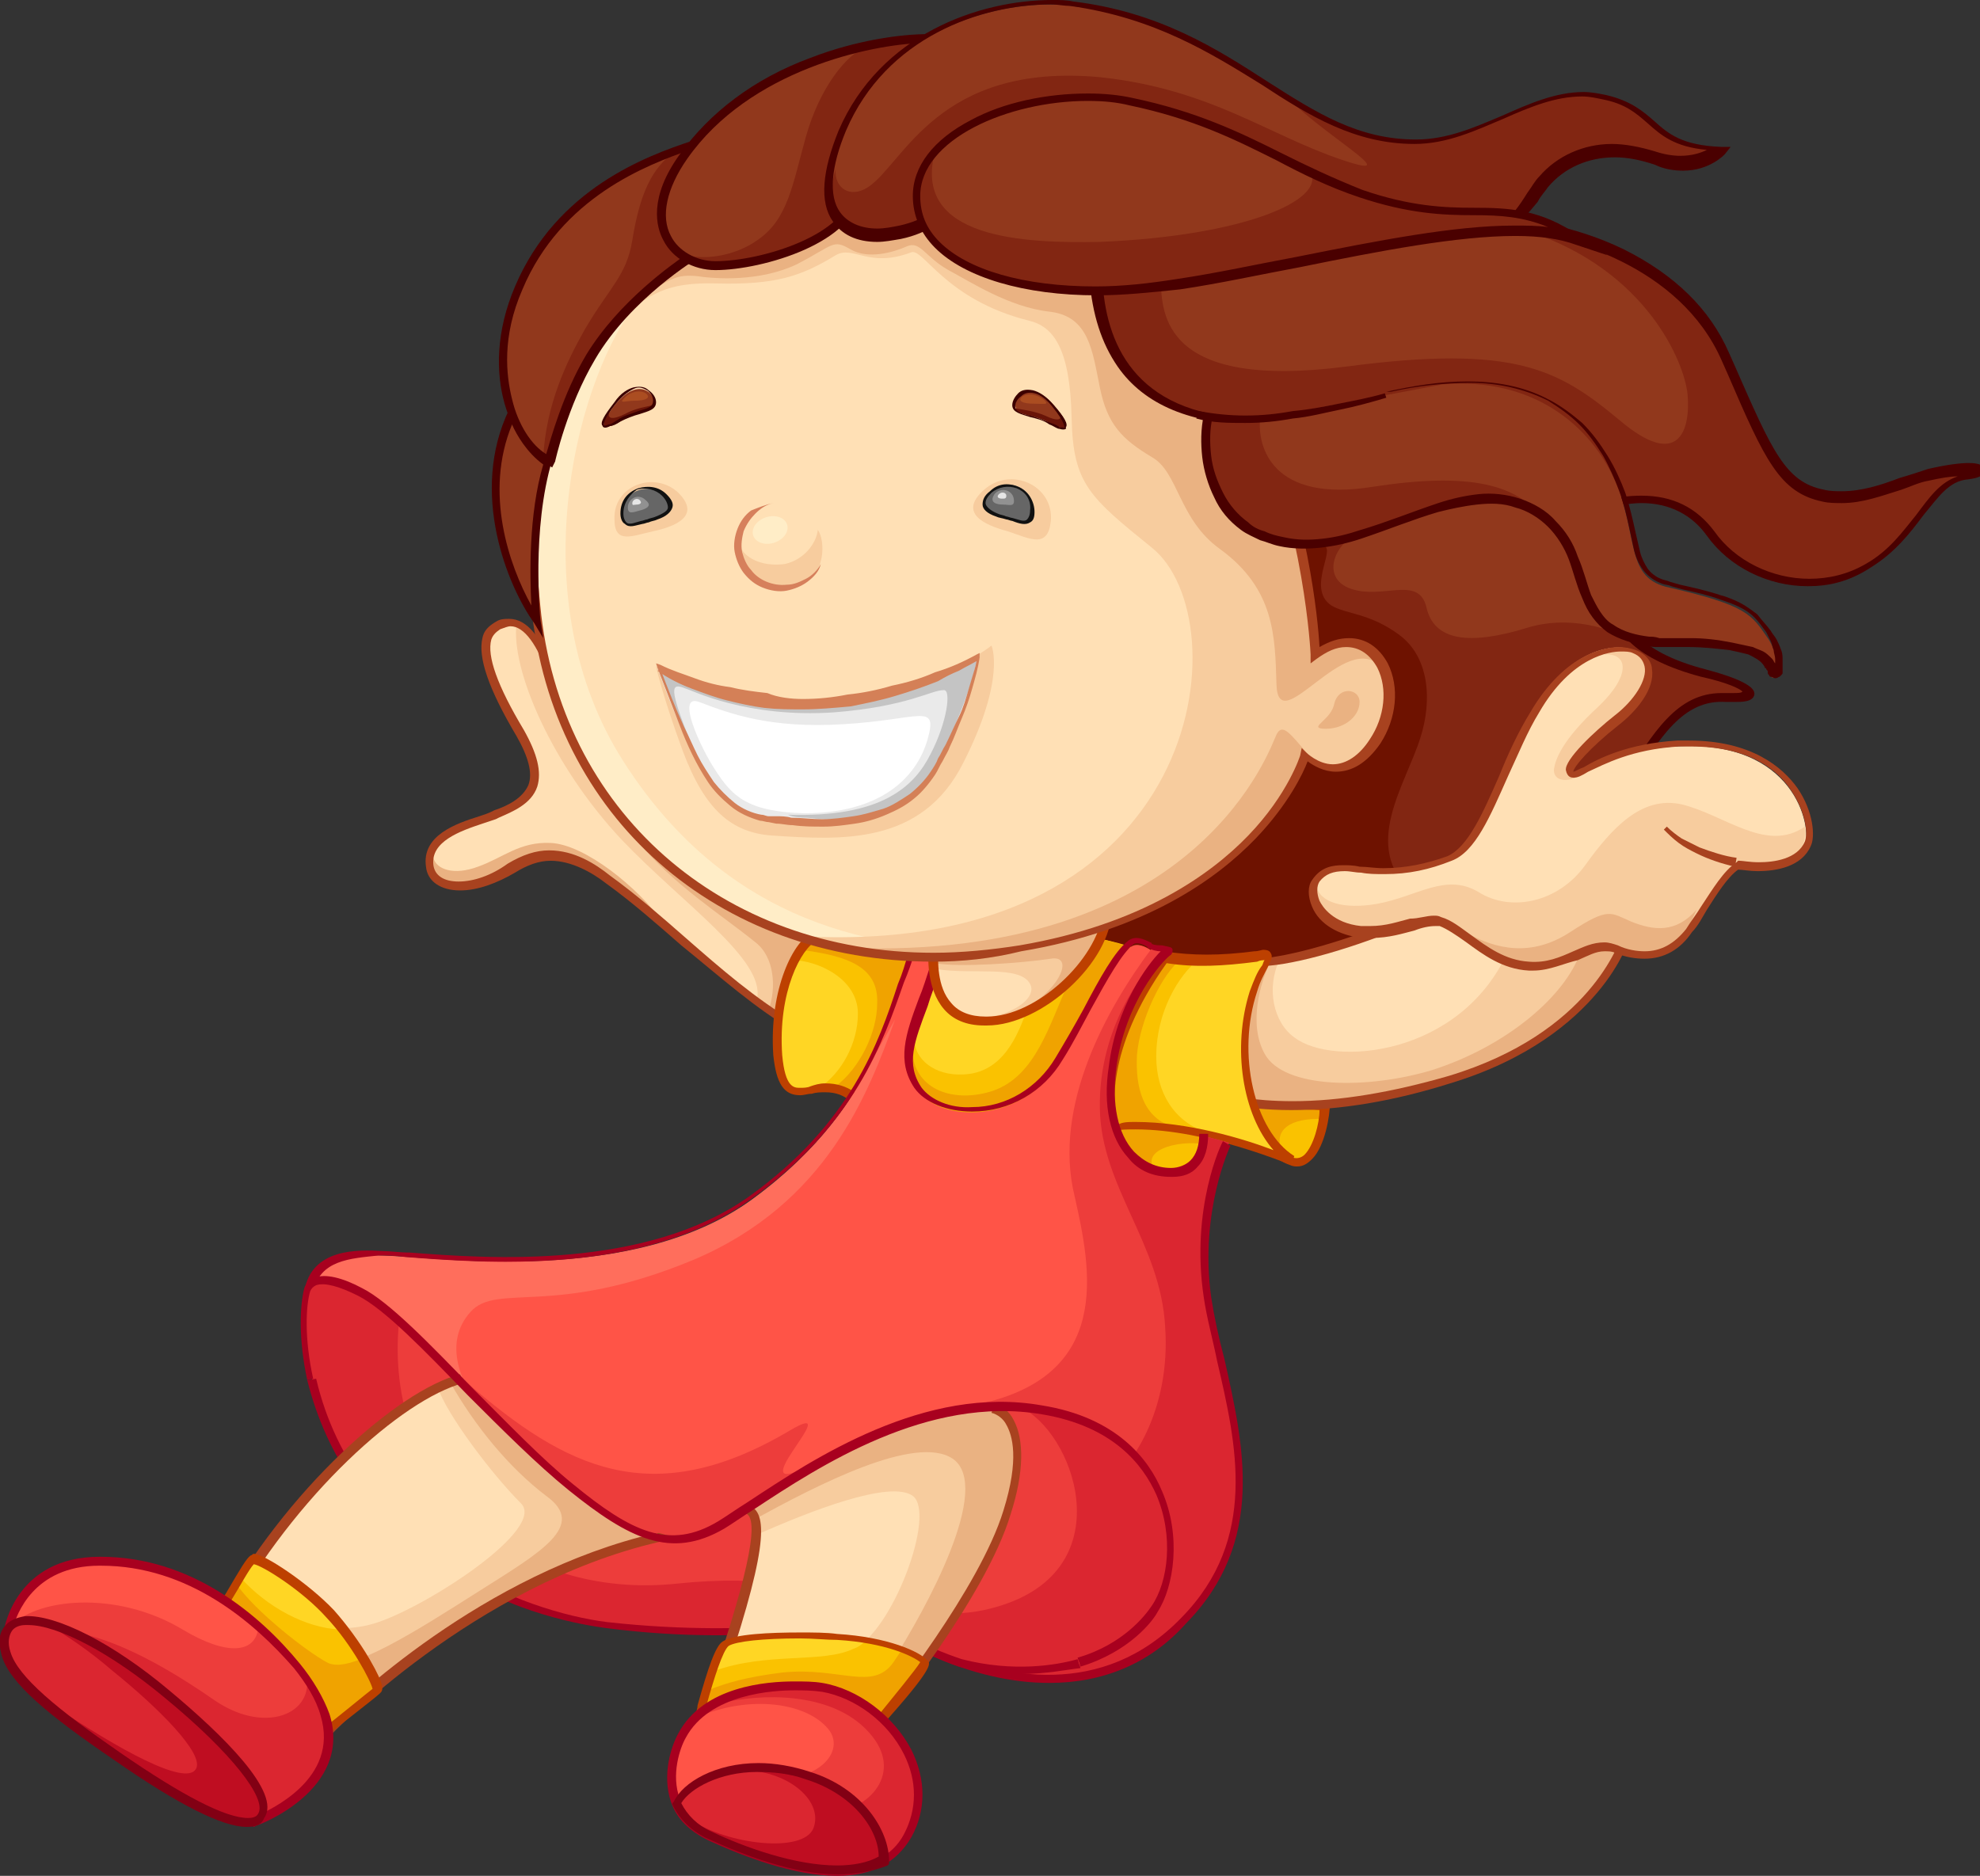 <svg id="Layer_1" xmlns="http://www.w3.org/2000/svg" viewBox="0 0 133.4 126.4"><rect x="0" y="0" width="133.4" height="126.4" fill="#333333" stroke="none"/><style>.st0{fill:#ffe0b5}.st1{fill:#eab282}.st2{fill:#f7cc9e}.st3{fill:#a8421f}.st4{fill:#91381c}.st5{fill:#822612}.st6{fill:#6e1200}.st7{fill:#4a0000}.st8{fill:#ffd624}.st9{fill:#fac200}.st10{fill:#f0a300}.st11{fill:#bd4000}.st12{fill:#ff5447}.st13{fill:#ff6e5c}.st14{fill:#ed3d3b}.st15{fill:#db2630}.st16{fill:#a8001f}.st17{fill:#bf0d21}.st18{fill:#820014}.st19{fill:#ffedc7}.st20{fill:#691408}.st21{fill:#3c0000}.st22{fill:#ab4d21}.st23{fill:#666}.st24{fill:#111}.st25{fill:#919191}.st26{fill:#e6e6e6}.st27{fill:#d6805c}.st28{fill:#eaeaea}.st29{fill:#c4c4c4}.st30{fill:#d48057}.st31{fill:#fff}</style><path class="st0" d="M37.2 45.6c-1-2.9-2.2-4.2-3.7-3.4-1.5.7-1 3.1 1.5 7.2 2.4 4.1-.2 4.9-1.8 5.5-1.5.6-4.6 1.2-4.3 3.4.2 1.7 3 1.8 5.5.1 2.5-1.8 4.4-.5 6.1.5 2.2 1.3 7.6 6.9 12.3 9.6l2.9-6-18.5-16.9z"/><path class="st1" d="M37.1 56.8c-2.1-.1-3.2 1-4.9 1.6-1.6.6-2.8.2-3-.6 0 0-.3.1-.2.7.1 1.7 3 1.8 5.5.1 2.5-1.8 4.7-.5 6.5.8.6.4 2.2 1.9 3.7 2.8-1.7-2.4-5.3-5.3-7.6-5.4z"/><path class="st2" d="M55.7 62.7L37.2 45.6c-.7-2.1-1.5-3.3-2.4-3.6-.4 3.1 2.4 9.6 7.1 14.6 4.1 4.3 9.7 8.1 9.1 10.7.7.6 1.1.9 1.9 1.6l2.8-6.2z"/><path class="st1" d="M52.6 68.6l3.1-5.8s-7.6-5.8-8.8-6.1l-4-.1c2.4 3 5.8 5.1 8 6.9 1.3 1 1.4 3.1.9 4.5l.8.6z"/><path class="st3" d="M54 69.8l-.3-.2c-2.9-1.7-5.2-3.8-7.8-5.9-1.6-1.4-3.3-2.9-5.1-4.2-.9-.7-2.3-1.5-3.7-1.5-.8 0-1.6.3-2.4.8-1.2.7-2.5 1.2-3.7 1.2-1.3 0-2.2-.6-2.3-1.6-.3-2.1 2-2.9 3.6-3.4.3-.1.6-.2.8-.3l.2-.1c.9-.3 1.9-.8 2.3-1.7.3-.8 0-1.9-.8-3.3-1.9-3.2-2.6-5.3-2.3-6.6.1-.5.4-.8.9-1.1.3-.2.6-.2.9-.2 1.2 0 2.2 1.2 3.1 3.8L56 62.6l-2 7.2zM37 57.3c1.7 0 3.1.9 4.1 1.7 1.8 1.3 3.5 2.8 5.1 4.2 2.4 2.1 4.7 4.1 7.4 5.7l1.9-6.2L37 45.8v-.1c-.8-2.3-1.7-3.5-2.6-3.5-.2 0-.4.1-.7.2-.3.2-.5.4-.6.7-.3 1.1.4 3.1 2.2 6.1.9 1.6 1.2 2.8.9 3.8-.4 1.2-1.7 1.7-2.6 2.1l-.2.1-.9.3c-1.5.5-3.5 1.2-3.3 2.8.1.7.7 1.1 1.7 1.1s2.2-.4 3.3-1.2c1-.6 1.9-.9 2.8-.9z"/><path class="st4" d="M86.6 35.9c.8 2.6 6.9 19.2-14.1 26.4 0 0 6.3 6.6 22 2.8 15.2-3.7 14.7-18.6 21.7-18.2 2.4.1 2-.8-1.5-1.7-4.1-1.1-5.4-2.7-6.1-4.6-1-2.8-1.8-8.2-8-8.3-6.1 0-14 3.6-14 3.6z"/><path class="st5" d="M113.7 47.6c1.8-1.1 4.1-.4 4.1-1 .1-.7-4.3-1.4-6.8-2.9-2.6-1.6-5.5-2.2-8.1-1.4-3.9 1.2-6.3.9-6.8-1.4-.5-2-2.6-.7-4.6-1.1-2.7-.5-1.7-3.2.1-3.9l-5-.1c.8 2.6 6.9 19.2-14.1 26.4 0 0 6.3 6.6 22 2.8 13.2-3 14.6-14.4 19.2-17.4z"/><path class="st6" d="M95.1 60.1c-3.4-3.1-.4-7.2.6-10.4.8-2.5.6-5.4-1.4-6.9s-3.6-1.4-4.6-2c-1.8-1.2.6-4.2-.7-4 0 0-1.4.2-2.2.2 1.4 4.8 4.4 19-14.2 25.4 0 0 3.8 6.3 21.5 1.4 1.1-.3 2.2-2.6 1-3.7z"/><path class="st7" d="M85.4 66.7c-9.1 0-12.9-3.9-13-4.1l-.3-.3.4-.1c9-3.1 18.8-10.1 14-25.7 0-.2-.1-.3-.1-.4l-.1-.2.2-.1c.1 0 8-3.7 14.2-3.6 5.6.1 7 4.4 7.9 7.3.1.4.3.8.4 1.2.6 1.6 1.7 3.3 5.9 4.4 3.4.9 3.3 1.5 3.3 1.7-.1.5-.8.5-1.4.5h-.5c-2.9-.2-4.5 2.4-6.5 5.7-2.8 4.6-6.4 10.4-15.2 12.5-3.2.7-6.3 1.2-9.2 1.2zm-12.3-4.2c1.1.9 5 3.6 12.3 3.6 2.8 0 5.9-.4 9.1-1.2 8.6-2.1 12-7.7 14.8-12.2 2.1-3.4 3.7-6 6.7-6h.7c.4 0 .6 0 .7-.1-.2-.2-1-.6-2.8-1-4.5-1.2-5.7-3-6.3-4.8-.1-.4-.3-.8-.4-1.2-.9-2.9-2.2-6.9-7.3-6.9h-.2c-5.4 0-12.2 2.9-13.6 3.5v.2c.6 1.8 2 6.6.8 11.9-1.2 6.4-6.1 11.2-14.5 14.2z"/><path class="st8" d="M54.9 63.1c-1.2.4-2.9 3.5-2.6 8 .3 4.6 2.7.8 5.2 3 0 0 3.7-3.5 5.4-10.6l-8-.4z"/><path class="st9" d="M61.5 63.4l-6.6-.3c-.5.2-1 .7-1.5 1.6 1.6 0 4.4 1.2 4.4 3.6 0 2-1.1 4-2.6 5 .7 0 1.5 0 2.3.7.1.1 4.3-9.4 4-10.6z"/><path class="st10" d="M61.5 63.4l-6.6-.3c-.3.1-.7.4-1 .9 3.3.4 5.3 1.2 5.2 3.6 0 2-1.2 4.4-2.8 5.6.4.1.9.5 1.2.8.1.1 4.3-9.4 4-10.6z"/><path class="st11" d="M57.6 74.5l-.2-.2c-.5-.5-1.1-.7-1.8-.7-.3 0-.6 0-.9.1-.3 0-.5.1-.8.1-1.1 0-1.6-.8-1.8-2.7-.3-4.5 1.4-7.8 2.7-8.3h.1l8.4.4-.1.3c-1.6 7.1-5.3 10.6-5.5 10.7l-.1.3zm-2-1.5c.8 0 1.4.2 2 .6.7-.8 3.6-4.1 5-9.9l-7.6-.3c-1 .5-2.6 3.4-2.3 7.7.2 2.2.8 2.2 1.2 2.2.2 0 .5 0 .7-.1.3-.1.6-.2 1-.2z"/><path class="st9" d="M78.5 75.4c-1.2-.1-3.6-.4-3.2 1.1.3 1.5 1.4 3.2 3.5 3.3 2.1 0 3.2-1.7 2.9-3.7-.1-.5-2-.7-3.2-.7z"/><path class="st10" d="M75.2 76.4c.3 1.2 1.1 2.7 2.5 3.1.4.1.6 0 .3-.4-1.5-1.6 1.4-2.3 3.1-2l.3-1.4c-.6-.2-1.9-.4-2.9-.4-1.3 0-3.6-.4-3.3 1.1z"/><path class="st9" d="M89.3 74.5c0 1-.6 4.3-2.2 3.8-2-.7-3.2-4-3.2-4l5.4.2z"/><path class="st10" d="M85.9 77.5l.4-.1c-.4-1.2.5-2.1 2.9-2 .1-.4.1-.7.1-1l-5.4-.2c0 .1.7 2.1 2 3.3z"/><path class="st11" d="M87.4 78.6c-.1 0-.3 0-.5-.1-2.1-.7-3.3-4-3.3-4.2l-.1-.4 6.1.2v.3c0 .7-.3 2.8-1.2 3.7-.3.3-.6.5-1 .5zm-3.1-4c.4.9 1.4 2.9 2.8 3.4.3.1.6 0 .8-.2.6-.6 1-2.1 1-3l-4.6-.2z"/><path class="st0" d="M84.7 64.9c2.6-.2 6.1-1.2 10.3-2.9 0 0 1.7-2 4.2 0 2.5 2.1 4.3 2.6 7.4.7 3.1-1.9 2.8.4 2.8.4s-1.7 6.7-11.9 9.7c-10.4 3.1-15.9 1-15.9 1l3.1-8.9z"/><path class="st2" d="M101.6 64.1c-3.2 7.1-11.8 7.8-14.4 5.8-1.4-1-1.9-3.3-1-5.2-.6.1-1.2.1-1.5.1l-3 8.9s5.5 2.1 15.9-1c10.2-3 11.9-9.7 11.9-9.7l-7.9 1.1z"/><path class="st1" d="M106.5 64.1c-1 3-5 6.4-10 8-4.3 1.3-10 1.3-11.3-1.1-1.1-2-.3-4.8.4-6.2-.4 0-.7.1-.9.1l-3 8.9s5.2 2.1 15.6-1c10.2-3 12.2-9.8 12.2-9.8l-3 1.1z"/><path class="st3" d="M87 74.8c-3.5 0-5.4-.7-5.4-.7l-.3-.1 3.2-9.4h.2c2.1-.1 6-1.2 10.1-2.9.2-.2 1-.9 2.2-.9.8 0 1.6.3 2.4 1 1.5 1.3 2.6 1.8 3.8 1.8 1 0 2-.4 3.3-1.1.9-.5 1.6-.8 2.1-.8.4 0 .7.2.9.3.4.4.3 1 .3 1.1 0 .1-.5 1.8-2.2 3.8-1.6 1.9-4.6 4.5-9.9 6.1-3.8 1.2-7.4 1.8-10.7 1.8zm-4.9-1.2c.6.2 2.3.6 5 .6 3.2 0 6.7-.6 10.5-1.7 9.6-2.9 11.5-9.1 11.7-9.5 0-.1 0-.5-.2-.6-.1-.1-.2-.2-.4-.2-.3 0-.8.1-1.8.7-1.3.8-2.5 1.2-3.6 1.2-1.3 0-2.6-.6-4.2-1.9-.7-.6-1.4-.9-2-.9-1.1 0-1.8.8-1.8.8v.1h-.1c-4 1.7-7.9 2.8-10.1 2.9l-3 8.5z"/><path class="st0" d="M110 43.8c-1.2-.5-4.3-.1-6.7 4.1-2.3 3.8-3.4 8.9-5.8 9.9-5.1 2-7.6-.4-9 1.6-.7 1 .4 3.2 3.1 3.5 2.6.3 4.1-1.1 5.4-.7 1.6.4 3.2 2.8 5.9 3 2.6.2 4-1.9 5.8-1.2 1.3.5 3.4.9 4.9-1.2 1.1-1.6 2.1-3.7 3.3-4.4.5.1 3.9.5 4.7-1.4.5-1.3-.7-7.2-8.7-6.7-5.4.3-7.1 3-7.3 1.9-.1-.4 1.2-1.9 3.2-3.4 1.9-1.8 3.2-4.2 1.2-5z"/><path class="st2" d="M105.7 51.9c-.1-.4 1.2-1.9 3.2-3.4 1.9-1.5 3.1-3.8 1.2-4.6-1-.4-2 .2-2 .2 1.6-.1 1.8 1.4-.4 3.5-2.5 2.3-2.9 3.6-3 4.2-.1.8.9 1.2 2.5 0-.1 0-1.4.7-1.5.1zm15.9 3.8c-2.6 1.8-5.4-.8-8.3-1.5-2.7-.6-4.7 1.6-6.5 4.1-1.8 2.5-5 3.2-7.2 1.8-2.2-1.3-4.1.3-6.8.8-2.3.4-3.9-.1-4.1-1.2-.3 1.1.6 2.8 3 3.1 2.6.3 4.1-1.1 5.4-.7 1.6.4 3.2 2.8 5.9 3 2.6.2 4-1.9 5.8-1.2 1.3.5 3.4.9 4.9-1.2 1.1-1.6 2.1-3.7 3.3-4.4.5 0 5 .6 4.6-2.6z"/><path class="st1" d="M114.3 61.3c-1.4 1.6-2.9 1.4-4.4.8-1.4-.6-1.5-1-4.1.7-2.6 1.7-5 1.2-7.1 0 0 0 1.8 2.2 4.3 2.3 2.6.2 4-1.9 5.8-1.2 1.3.5 3.5.9 4.9-1.3.3-.6.6-1.3.6-1.3z"/><path class="st3" d="M103.3 65.4h-.3c-1.8-.1-3.1-1.1-4.2-1.9-.7-.5-1.3-.9-1.8-1.1h-.3c-.4 0-.9.1-1.4.3-.8.2-1.7.5-2.9.5h-.7c-1.5-.2-2.8-.9-3.3-2.1-.3-.7-.3-1.4 0-1.8.6-.9 1.4-1 2.1-1 .3 0 .7 0 1.1.1.5 0 1 .1 1.6.1 1.5 0 2.9-.3 4.3-.8 1.4-.6 2.4-2.9 3.5-5.4.6-1.5 1.3-3 2.1-4.3 2.4-4.1 5.2-4.4 6-4.4.4 0 .8.1 1.1.2.8.3 1.1.9 1.1 1.3.2 1.3-1 2.8-2.3 3.8-1.9 1.5-3 2.8-3 3.1.1 0 .4-.2.7-.3 1-.6 3-1.6 6.3-1.8h.8c4.2 0 6.3 1.8 7.3 3.2 1.1 1.6 1.2 3.3.9 3.9-.6 1.4-2.3 1.7-3.6 1.7-.5 0-1-.1-1.3-.1-.7.5-1.4 1.6-2.1 2.7-.3.5-.6 1.1-1 1.5-.8 1.2-1.9 1.8-3.2 1.8-.6 0-1.3-.1-2-.4-.2-.1-.4-.1-.7-.1-.6 0-1.1.3-1.8.6-.9.2-1.9.7-3 .7zm-6.7-3.7c.2 0 .3 0 .5.1.7.2 1.3.7 2 1.2 1.1.8 2.3 1.7 3.9 1.8 1.2.1 2.1-.3 3-.7.7-.3 1.3-.6 2.1-.6.3 0 .6.1.9.2.6.3 1.3.4 1.8.4 1.1 0 2-.5 2.8-1.5.3-.5.7-1 1-1.5.8-1.2 1.5-2.4 2.4-3l.1-.1h.1c.2 0 .7.1 1.3.1 1 0 2.6-.2 3.1-1.4.2-.5.1-1.9-.9-3.4-.9-1.4-2.8-3-6.8-3h-.8c-3.2.2-5 1.2-6.1 1.7-.5.3-.7.4-1 .4-.1 0-.4 0-.5-.5-.1-.7 1.9-2.6 3.3-3.7 1.3-1 2.2-2.4 2-3.3-.1-.4-.3-.7-.8-.9-.2-.1-.5-.1-.8-.1-.7 0-3.3.3-5.5 4.1-.8 1.3-1.4 2.8-2.1 4.3-1.2 2.7-2.2 5.1-3.8 5.7-1.5.6-2.9.9-4.5.9-.6 0-1.1 0-1.6-.1-.4 0-.7-.1-1.1-.1-.8 0-1.3.2-1.7.7-.2.3-.2.8 0 1.3.2.4.9 1.5 2.8 1.7h.6c1.1 0 1.9-.3 2.7-.5.6 0 1.1-.2 1.6-.2z"/><path class="st3" d="M112.3 55.7c.3.3.7.6 1 .8l1.2.6c.8.3 1.7.6 2.5.7l-.1.6c-.9-.2-1.8-.5-2.6-.9-.4-.2-.8-.4-1.2-.7-.4-.3-.7-.6-1-.9l.2-.2z"/><path class="st8" d="M78.4 64.4c1.9.3 3.8.3 6.2 0 1.7-.3.6.3-.1 2.4-1.4 4.3-.2 9.6 2.6 11.5 0 0-6.8-2.9-12.2-2.3 0-.1-1.6-4.6 3.5-11.6z"/><path class="st9" d="M77.9 71.2c0-3 1.5-5.5 2.9-6.6-.8 0-1.6-.1-2.4-.2C73.3 71.5 75 76 75 76c2-.2 4.3 0 6.2.5l.1-.2c-2.2-.7-3.4-2.7-3.4-5.1z"/><path class="st10" d="M76.6 71.1c.2-2.4 1.7-5.5 3-6.5-.4 0-.9-.1-1.3-.2-5.1 7.1-3.4 11.6-3.4 11.6 1.3-.1 2.5-.1 3.9.1l.1-.2c-1.9-.7-2.4-2.6-2.3-4.8z"/><path class="st11" d="M87 78.5c-.1 0-5.6-2.4-10.5-2.4-.5 0-1 0-1.5.1h-.2l-.2-.2c-.1-.2-1.6-4.7 3.5-11.8l.1-.1h.2c1.9.3 3.8.3 6.1 0 .3 0 .5-.1.6-.1.1 0 .4 0 .5.2.2.3 0 .5-.2 1-.2.4-.5.9-.7 1.6-1.4 4.2-.2 9.4 2.5 11.1l-.2.6zm-10.5-2.9c3.5 0 7.2 1.1 9.3 1.9-2.1-2.4-2.8-6.9-1.6-10.7.3-.8.5-1.3.8-1.7.1-.1.1-.3.2-.4-.1 0-.3 0-.5.1-2.3.3-4.2.4-6.1.1-4.2 5.9-3.6 10-3.3 10.9.3-.2.7-.2 1.2-.2z"/><path class="st8" d="M63.7 65.4c-1-.2-1.3 1-2 2.6s-3.3 6.3 1.7 7.4c3.9.8 7.2-1.5 8.4-3.9 1.1-2 3.5-6.3 4.9-7.3.3-.2-2.7-.9-2.9-.9-.8-.3-10.1 2.1-10.1 2.1z"/><path class="st9" d="M76.7 64.1c.3-.2-2.7-.9-2.9-.9-.2-.1-4.6 4.8-4.6 4.8-.6 1.7-1.6 4.3-4.3 4.4-1.9.1-3.3-1-3.3-2.4 0-.3-.7.3-1.1 1-.4 1.8-.1 3.7 2.9 4.3 3.9.8 7.2-1.5 8.4-3.9 1.1-1.9 3.5-6.2 4.9-7.3z"/><path class="st10" d="M73.9 63.2c-.1 0-1.9 3-1.9 3-1.3 2.8-2.2 6.3-5.1 7.3-2.4.8-5 .1-5.4-2.3 0 0-1 2.3 1.9 3.6 3.5 1.5 7.2-.9 8.4-3.3 1-1.9 4.8-7.4 4.9-7.4-.4-.3-2.7-.9-2.8-.9z"/><path class="st12" d="M63.1 65.4c-1.2 3.8-2.7 5.9-1.2 8.1 1.4 2.1 6.9 2.3 9.5-1.9 1.8-3 3.5-6.9 4.8-7.8.4-.3 1 0 1.3.2.5.2 1.5.1 1.2.4-.4.3-3.1 3.2-3.7 7.8-.5 4.1 1 7.2 4.1 7.1 1.1 0 2.2-1.3 2.1-2.6.8.2 1.5.4 1.5.4s-2.4 4.7-1.3 10.4c1.1 5.7 5.1 14.9-1.6 21.8-6.7 6.8-15.2 3.1-18.9 1.2 1.8-4.6-26.6.9-40.2-18.3-1.5-7.6 2.1-7.6 5-7.5 3.7.2 16.8 2.1 24.9-3.8 8.1-5.9 9.3-12.4 10.9-16.5l1.7.1-.1.9z"/><path class="st13" d="M59 71c-1.5 3.1-3.8 6.5-8.3 9.8-8.1 5.9-21.2 3.9-24.9 3.8-2.9-.1-6.4-.2-5 7.5.4.6 13.6 5.3 12.3 3.8-2.3-2.7-3.2-5.5-1.4-7.5 1.8-2 5.6.4 15-3.5 9-3.8 11.8-11.2 13.6-16.2L59 71z"/><path class="st14" d="M55 98.5c-6 3.3 2.4-4.6-1.8-2.1-9.3 5.5-15.1 2.5-21.7-3.2l-2 1.6s1.3 6.5 11.3 10.5c1.6.5 3.2.8 4.7 1.2 9 .4 14.1-10.5 9.5-8zm26.4-11.1c-1-5.6 1.4-10.4 1.4-10.4s-.7-.2-1.5-.4c.1 1.3-.9 2.6-2.1 2.6-3.1.1-4.6-3-4.1-7.1.6-4.7 3.2-7.5 3.7-7.8.4-.3-.6-.2-1.2-.4-3 4-6.7 10.6-5.2 16.7 1.1 4.9 2.7 12.3-6.9 14.1 0 0 2.6 11.9-.1 17.6 4.2 1.3 9.7 1.7 14.4-3.1 6.7-6.9 2.7-16.1 1.6-21.8z"/><path class="st15" d="M81.4 87.4c-1-5.6 1.4-10.4 1.4-10.4s-.7-.2-1.5-.4c.1 1.3-.9 2.6-2.1 2.6-3.1.1-4.6-3-4.1-7.1.6-4.7 3.2-7.5 3.7-7.8.2-.1-.3-.2-.3-.2-1.3 1-4.5 5-4.4 10.6.1 5.3 4.1 9.1 4.4 14.7.4 5.6-2.3 9.7-4.2 10.7-.8.4-4.6 3.5-7.7 7-.1 1.9-.5 3.7-1.1 5.1 4.2 1.3 9.7 1.7 14.4-3.1 6.6-6.8 2.6-16 1.5-21.7z"/><path class="st16" d="M70.7 113.4c-2.5 0-5.2-.6-8.1-1.9l.2-.5c4.7 2.1 11.5 3.5 16.8-2 5.2-5.3 3.7-11.7 2.4-17.3-.3-1.5-.7-2.9-.9-4.3-.9-6 1.2-10.4 1.3-10.5l.5.3s-2.1 4.4-1.3 10.2c.2 1.3.5 2.7.9 4.2 1.3 5.8 2.8 12.3-2.6 17.8-2.4 2.7-5.6 4-9.2 4zM21.1 87.1l-.6-.1c.5-2.9 3.6-2.8 5.3-2.7.5 0 1.1.1 1.8.1 5.2.4 15.9 1.2 22.9-3.8 6.8-4.9 8.7-10.3 10-14.3.3-.7.5-1.4.7-2.1l.1-.2 2.2.1-.2 1.4c-.3.9-.6 1.6-.8 2.3-.9 2.4-1.5 3.9-.4 5.5.6.8 1.9 1.4 3.4 1.3 2.3 0 4.4-1.3 5.6-3.3.6-1 1.3-2.2 1.9-3.3 1.1-2.1 2.1-3.9 3-4.6.5-.4 1.1-.1 1.5.1 0 0 .1 0 .1.1.2.1.5.1.7.1.4.1.7.1.7.3 0 .1 0 .3-.2.4-.5.4-3 3.1-3.6 7.6-.3 2.4.1 4.4 1.2 5.6.7.7 1.5 1.1 2.5 1.1.5 0 1-.2 1.3-.5.4-.4.6-1 .6-1.8h.6c0 .9-.2 1.7-.7 2.2-.4.5-1 .7-1.7.7h-.1c-1.2 0-2.2-.4-2.9-1.3-1.2-1.3-1.7-3.5-1.3-6.1.5-4.1 2.6-6.9 3.5-7.8-.3 0-.6-.1-.8-.2 0 0-.1 0-.1-.1-.3-.2-.7-.3-.9-.2-.8.6-1.8 2.4-2.9 4.4-.6 1.1-1.2 2.3-1.9 3.4-1.3 2.2-3.6 3.5-6.1 3.5-1.7 0-3.2-.6-3.9-1.6-1.2-1.8-.6-3.6.3-6 .3-.7.5-1.4.8-2.3l.1-.7h-1.2c-.2.6-.4 1.2-.7 1.9-1.4 4-3.3 9.6-10.3 14.6-7.2 5.2-18.1 4.3-23.3 3.9-.7-.1-1.3-.1-1.8-.1-1.9.2-4 .3-4.4 2.5z"/><path class="st14" d="M70.3 95c-9.3-1.6-18 5.6-21.6 7.8-3.4 2-6.1.7-10.1-2.5-4.7-3.8-10.9-11.7-14.2-13.1-1.8-.8-2.9-.7-3.6-.1-.3 1.1-.3 2.7.1 5 2.4 12.5 14.5 16.8 20 17.5 10.9 1.3 16.8-.9 20.1.9 1 .5 2.2 1.1 3.7 1.7 7.2 1.9 12.1-1.6 13.2-3.6 1.9-3.8 1.7-12-7.6-13.6z"/><path class="st15" d="M70.3 95c-.5-.1-1-.1-1.6-.2 3.6 1.6 6.9 10.6-1 13.3-6.7 2.3-10.5-2.6-22-1.4-11 1.2-20-6.6-18.8-17.8-1-.9-1.9-1.5-2.6-1.9-1.8-.8-2.9-.7-3.6-.1-.3 1.1-.3 2.7.1 5 2.4 12.5 14.5 16.8 20 17.5 10.9 1.3 16.8-.9 20.1.9 1 .5 2.2 1.1 3.7 1.7 7.2 1.9 12.1-1.6 13.2-3.6 2-3.6 1.8-11.8-7.5-13.4z"/><path class="st16" d="M68.7 112.8c-1.2 0-2.6-.1-4.1-.5-1.2-.4-2.4-1-3.8-1.7-1.6-.9-4-.7-7.2-.6-3.3.2-7.4.4-12.8-.3-1.4-.2-6.2-.9-11-4.1-4.8-3.1-7.8-7.4-9.1-12.6l.6-.1c2.7 11.5 14 15.7 19.6 16.4 5.4.6 9.4.4 12.7.3 3.3-.2 5.7-.3 7.5.6 1.3.7 2.5 1.2 3.7 1.6 3.5.9 6.4.4 7.8 0l.2.6c-.9.1-2.3.4-4.1.4z"/><path class="st0" d="M31.2 92.9c-4 1-11.5 7.4-16.3 16.2l6.9 7.6s9.6-10.2 22.3-13.1c0 0-4.7-1.3-12.9-10.7z"/><path class="st2" d="M21.8 116.7s9.6-10.2 22.3-13.1c0 0-4.7-1.3-13-10.7-.6.1-.9.3-1.6.6.6 1.8 3.6 5.8 5.6 7.8 1.7 1.7-6.1 6.8-9.6 8-3.2 1.1-6.6-.1-9.1-2.8-.5.8-1.1 1.7-1.5 2.6l6.9 7.6z"/><path class="st1" d="M14.9 109.1l6.9 7.6s9.6-10.2 22.3-13.1c0 0-4.7-1.3-13-10.7-.3.1-.5.1-.8.2 1.7 3 4 5.8 6.5 7.7 2.8 2-.4 3.8-4.5 6.4-4.1 2.6-8.9 5.7-10.4 4.8-1.3-.7-4.3-2.4-5.9-5-.3.7-.7 1.4-1.1 2.1z"/><path class="st3" d="M21.8 117.1l-7.3-8 .1-.2c4.7-8.6 12.2-15.2 16.4-16.3l.2.6c-4.1 1.1-11.3 7.5-15.9 15.9l6.6 7.2c1.5-1.5 10.6-10.3 22.3-13v.2l.1-.2h.1l1.1.3-1.1.3c-12.5 2.9-22.1 13-22.2 13.1l-.4.1z"/><path class="st8" d="M15.1 108.3c.5-.9 1.8-3 2.1-3.3.3-.2 3.4 1.7 5.1 3.7 1.7 2.1 3.4 4.8 3.1 5.1-.2.3-3.8 3.1-3.8 3.1l-6.5-8.6z"/><path class="st9" d="M16.2 106.3l-1.2 2.1 4 5.3 2.8 3.1s1.3-1 3.5-2.8c-.3-.7-1.3-2.7-2.4-4.2-2.3-.1-4.9-1.5-6.7-3.5z"/><path class="st10" d="M22 112c-1.3-.7-4.8-3.4-6.1-5.3-.3.5-.6 1.1-.9 1.6l4 5.3 2.8 3.1s1.3-1 3.5-2.8c-.1-.4-.5-1.2-1-2.1-1 .4-1.8.5-2.3.2z"/><path class="st11" d="M21.5 117.4l-6.9-9 .1-.2c.1-.2.3-.5.5-.8 1-1.7 1.4-2.4 1.7-2.6.1 0 .1-.1.2-.1.7 0 3.7 2 5.4 3.8.8.9 1.7 2.1 2.4 3.3 1.1 1.9.9 2.1.7 2.3-.3.3-3.3 2.6-3.9 3.1l-.2.2zm-6.2-9.1l6.3 8.3c1.3-1 3.1-2.5 3.5-2.8-.1-.5-1.4-3-3.1-4.8-1.6-1.8-4.3-3.5-4.9-3.6-.3.3-1 1.6-1.5 2.4-.1.1-.2.4-.3.5z"/><path class="st12" d="M19.9 112.3c-3.1-3.6-7.6-7-13.2-7-5.4 0-6.1 4.5-6.1 4.5l16.6 13s6.2-2.3 4.7-7.2c-.4-1-.9-2.1-2-3.3z"/><path class="st14" d="M21.8 115.6c-.3-.9-.8-2.1-1.9-3.3-.8-.9-1.6-1.8-2.5-2.6-.2 1.7-2.1 1.9-5.1.1-4.5-2.7-10-2.1-11.7-.1l16.6 13c-.1.1 6.2-2.2 4.6-7.1z"/><path class="st15" d="M21.8 115.6c-.2-.7-.5-1.4-1.1-2.2 0 2.3-3.1 3.3-6.2 1.2-4.9-3.4-7.7-4.3-9.8-4.7l12.5 13c-.1-.1 6.2-2.4 4.6-7.3z"/><path class="st16" d="M17.1 123.1L.3 109.9v-.2s.8-4.8 6.4-4.8h.1c6.1 0 10.7 3.9 13.4 7.2.9 1.1 1.6 2.3 2 3.4 1.6 5.1-4.8 7.5-4.9 7.5l-.2.1zM.9 109.6l16.3 12.8c.9-.4 5.7-2.5 4.4-6.8-.3-1.1-1-2.2-1.8-3.2-2.7-3.1-7.1-6.9-13-6.9h-.1c-4.5 0-5.6 3.4-5.8 4.1z"/><path class="st15" d="M1.7 109.2c-1 .1-1.7.7-1.3 2.2.5 1.9 3.3 4.1 7.5 6.9 4.1 2.9 8.8 5.5 9.7 4 .9-1.4-2.8-5.2-6.4-8.2-3.5-2.9-7.4-5-9.5-4.9z"/><path class="st17" d="M11.2 114.2c-2.9-2.4-5.9-4.3-8.1-4.8 1.4.8 3 1.9 4.5 3.2 3.1 2.5 6.2 5.6 5.6 6.6-.7 1.2-5.3-1.4-9.5-4.2l-1.8-1.2c1.3 1.3 3.4 2.9 6 4.6 4.1 2.9 8.8 5.5 9.7 4 .9-1.4-2.8-5.2-6.4-8.2z"/><path class="st18" d="M16.6 123.1c-1.6 0-4.6-1.5-8.9-4.5-4.4-3-7.1-5.2-7.6-7.1-.2-.8-.2-1.4.2-1.9.3-.4.8-.6 1.4-.7 2.1-.1 5.9 1.8 9.7 5 3.6 3 7.6 6.9 6.4 8.6-.2.5-.6.6-1.2.6zM1.9 109.5h-.2c-.3 0-.7.1-.9.4-.2.3-.3.8-.1 1.4.5 1.7 3.2 3.9 7.4 6.8s7.1 4.4 8.6 4.4c.4 0 .6-.1.7-.3.6-1-1.8-4.1-6.3-7.8-3.6-3-7.2-4.9-9.2-4.9z"/><path class="st0" d="M50.3 101.7c1 .3 1.3 2.3-2.5 13L59 116s7-8.5 8.8-14.2c1.5-5 .1-7.2-1.6-7.1-7.4.5-15.9 7-15.9 7z"/><path class="st2" d="M67.7 101.8c1.5-5 .1-7.2-1.6-7.1-7.3.5-15.9 6.9-15.9 6.9.4.1.7.6.6 1.9 3.8-1.7 9.2-3.8 10.7-2.7 1.6 1.2-1.4 9.2-4 10.3-2 .9-5.6.3-9 1.3-.2.7-.5 1.4-.8 2.2L59 116s7-8.5 8.7-14.2z"/><path class="st1" d="M67.7 101.8c1.5-5 .1-7.2-1.6-7.1-7.3.5-15.9 6.9-15.9 6.9.3.1.5.3.6.8 4.2-2.3 10.9-5.8 13.4-4.1 2.7 1.9-1.8 10.1-4.1 13.7-1.3 2-3.5.3-7.4.7-2.1.2-3.5.6-4.6 1.1l-.3.9L59 116s7-8.5 8.7-14.2z"/><path class="st3" d="M59.1 116.3l-11.7-1.4.1-.3c2.8-8 3.7-12.1 2.8-12.6l.3-.5c1.1.6 1.2 2.9-2.3 13l10.7 1.3c.9-1.1 7-8.8 8.6-14 1.1-3.5.6-5.1.2-5.8-.2-.4-.6-.7-1-.8l.2-.6c.6.2 1 .5 1.3 1.1.7 1.3.7 3.5-.2 6.3-1.7 5.7-8.5 14-8.8 14.3h-.2z"/><path class="st8" d="M56.5 110.3c-1.8-.1-6.5-.2-7.5.5-.6.4-1.1 2.5-1.8 5l12.1.4s3.4-3.9 3.2-4.2c-.5-.5-2.5-1.5-6-1.7z"/><path class="st9" d="M58.4 110.5c-.3.3-.6.5-.9.6-2.1 1-5.8.2-9.4 1.5-.3.9-.6 2-1 3.2l12.1.4s3.4-3.9 3.2-4.2c-.3-.4-1.7-1.1-4-1.5z"/><path class="st10" d="M52.7 112.7c-2.4.3-3.8.7-5 1.2-.2.6-.4 1.2-.5 1.9l12.1.4s3.4-3.9 3.2-4.2c-.2-.2-.7-.6-1.7-.9l-.6.9c-1.4 2-3.6.3-7.5.7z"/><path class="st11" d="M59.3 116.5l-12.6-.4.1-.4c.1-.3.2-.6.2-.8.7-2.5 1.2-4 1.7-4.3.8-.5 3.2-.6 5.2-.6.9 0 1.8 0 2.5.1 3.4.2 5.6 1.2 6.1 1.8.2.2.4.5-3.2 4.5v.1zm-11.8-1l11.5.3c1.3-1.6 2.7-3.3 3-3.8-.5-.4-2.3-1.3-5.6-1.5-.7 0-1.6-.1-2.5-.1-2.5 0-4.3.2-4.8.5-.4.3-1 2.2-1.5 4 0 .3 0 .5-.1.6z"/><path class="st12" d="M55.3 113.7c-2.7-.4-7.6 0-9.4 3.2-.8 1.4-1.6 5.2 1.9 6.8 4.9 2.2 11.1 3.9 13.2 0 2.5-4.5-1.6-9.4-5.7-10z"/><path class="st14" d="M55.3 113.7c-2.1-.3-6.2 0-8.3 2 3.5-1.5 7.3-1 8.8.8 1.4 1.7-1.3 4.3-5.6 3 0 0 2 4.1 4.9 6.5 2.6.3 4.8-.2 5.9-2.3 2.5-4.5-1.6-9.4-5.7-10z"/><path class="st15" d="M55.3 113.7c-1.8-.3-5-.1-7.2 1.2 2.3-.7 7.1-1.1 9.9 1.3 3.2 2.8.8 5.5-1.4 5.8-1.3.2-.2 2.5 1.4 3.9 1.3-.3 2.4-1 3.1-2.2 2.4-4.5-1.7-9.4-5.8-10z"/><path class="st16" d="M56.4 126.4c-2.9 0-6.3-1.3-8.7-2.4-1.2-.6-2.1-1.4-2.5-2.6-.6-1.8 0-3.7.5-4.6 1.7-3.2 6-3.5 7.8-3.5.7 0 1.3 0 1.9.1 2.4.4 4.8 2.2 6 4.5 1 2 1 4.1 0 5.9-1 1.7-2.6 2.6-5 2.6zm-2.9-12.5c-1.3 0-5.7.2-7.3 3.2-.4.7-1 2.5-.4 4.1.3 1 1.1 1.8 2.2 2.3 2.3 1.1 5.7 2.3 8.5 2.3 2.1 0 3.6-.7 4.4-2.2.9-1.7.9-3.6 0-5.4-1.1-2.2-3.3-3.8-5.5-4.2-.7-.1-1.3-.1-1.9-.1z"/><path class="st15" d="M54.5 119.6c-4.6-1.5-8.2.3-8.9 1.9.4.9 1 1.6 2.2 2.2 4 1.8 8.9 3.3 11.7 1.6.1-2-1.7-4.6-5-5.7z"/><path class="st17" d="M59.5 125.3c.1-2-1.8-4.6-5.1-5.7-1.5-.5-2.9-.6-4.1-.5v.2c2.9.1 5.2 2.1 4.5 3.9-.7 1.7-5.8 1.1-8.3-.6.4.4.7.9 1.3 1.1 4 1.8 8.9 3.3 11.7 1.6z"/><path class="st18" d="M56.4 126.3c-2.9 0-6.3-1.3-8.7-2.4-1.1-.5-1.9-1.3-2.4-2.3v-.1l.1-.1c.6-1.3 2.8-2.6 5.7-2.6 1.1 0 2.3.2 3.5.6 3.5 1.1 5.3 3.9 5.3 6v.2l-.1.1c-1 .4-2.1.6-3.4.6zm-10.5-4.8c.4.8 1.1 1.5 2 1.9 2.3 1.1 5.7 2.3 8.5 2.3 1.1 0 2.1-.2 2.8-.6 0-1.8-1.7-4.2-4.9-5.2-1.1-.4-2.2-.5-3.3-.5-2.5 0-4.5 1.1-5.1 2.1z"/><path class="st16" d="M72.8 112.3l-.2-.6c3.1-.9 4.6-2.9 5-3.5 1.1-1.6 1.5-4.7.3-7.5-.9-2-2.9-4.6-7.7-5.4-7.7-1.3-15 3.5-19.4 6.4-.8.5-1.5 1-2 1.3-3.6 2.1-6.4.7-10.5-2.6-2.1-1.7-4.5-4.1-6.8-6.4-2.9-3-5.6-5.8-7.4-6.7-1.2-.6-2.2-.9-2.8-.7-.2.1-.3.2-.4.4-.3 1-.4 3.2.2 5.9l-.4.1c-.6-2.8-.5-5-.2-6.2.1-.3.4-.6.7-.7.7-.3 1.9 0 3.2.7 1.8.9 4.6 3.8 7.5 6.8 2.3 2.3 4.6 4.7 6.7 6.4 3.9 3.2 6.5 4.5 9.8 2.5.5-.3 1.2-.8 2-1.3 4.4-2.9 11.9-7.9 19.8-6.5 5 .8 7.2 3.6 8.1 5.8 1.3 3 .8 6.4-.3 8.1-.3.6-1.9 2.7-5.2 3.7z"/><path class="st0" d="M62.9 63.7c-.1 1.5-.1 5 3.5 5.1 3.6.1 8.2-4.3 8.2-7.6l-11.7 2.5z"/><path class="st2" d="M74.6 61.2l-11.7 3.4c0 .2.1.5.2.7 2.4.4 5.6-.3 6.3 1 .6 1.1-1.9 2.5-3.8 2.2.3.2.8.2 1.1.2 3.5.1 7.9-4.2 7.9-7.5z"/><path class="st1" d="M74.5 62.1l-11.6 2.5c0 .1 0 .2.1.3 1.6.3 5.8 0 7.8-.3 1.8-.3.3 2.7-2.6 3.7-.2.1-.3.2-.4.3 3-.6 6.1-3.7 6.7-6.5z"/><path class="st11" d="M66.5 69.1h-.2c-1.2 0-2.1-.4-2.7-1.1-1.2-1.4-1.1-3.6-1-4.3v-.2l12.3-2.6v.4c0 3.5-4.7 7.8-8.4 7.8zm-3.3-5.2c0 .8-.1 2.6.9 3.7.5.6 1.3.9 2.3.9h.1c3.3 0 7.4-3.8 7.8-7l-11.1 2.4z"/><path class="st0" d="M48.5 16C43 18.3 34.7 26 36.1 40.9 37.6 56.3 51.2 67 68.8 64 84.8 61.3 88 51 88 51s2.5 2.4 4.8-1c2.6-3.8-.3-8.6-4.1-5.8 0 0-1.3-33.3-27.8-33.3-8.8.1-12.4 5.1-12.4 5.1z"/><path class="st19" d="M65.9 64.4c-.1-.1-.3-.2-.5-.2-4.2-.6-15.5-.5-23.4-12.9-6.9-10.8-3.3-25.1.6-30.5l-.9.6c-3.4 4.1-6.3 10.5-5.5 19.4 1.3 14.7 13.5 25 29.7 23.6z"/><path class="st2" d="M92.8 50c2.6-3.8-.3-8.6-4.1-5.8 0 0-1.3-33.3-27.8-33.3-8.9 0-12.5 5-12.5 5-2.3.9-5.1 2.8-7.4 5.8h.6c2.1-1.9 3.3-2.7 6.7-2.6 4 .1 5.7-.5 8-1.9 1.2-.7 2.2.9 5.1-.2.8-.3 2.3 3.2 7.9 4.6 1.7.4 2.8 1.9 2.9 6.6.1 4.4 1.2 5.3 5.4 8.7 6 4.8 3.8 27.5-23.3 26.2 4.4 1.3 9.3 1.7 14.6.8C84.8 61.3 88 51 88 51s2.5 2.4 4.8-1z"/><path class="st1" d="M86 49.5c-.4.8-5 14.8-27.8 14.4 3 .6 6.8.7 10.6 0C84.8 61.3 88 51 88 51s0-.1.1-.2c-1.2-1.4-1.7-2.1-2.1-1.3zm7.3-4.6c.1.3.3 1.3.4 2.5.1-.9 0-1.8-.4-2.5zm-4.6-.7s-1.1-27.5-21.1-32.5c-3.2-.3-6.6-.4-10-.5-6.4 1-9.1 4.8-9.1 4.8-1.8.8-4 2.1-6 4.2l.2.3c2.4-1.8 2.9-2 4.2-1.9 1.3.2 4.3.4 6.8-.8 2.5-1.3 2.4-1.7 3.6-1 1.2.7 2.9.2 3.8-.2.9-.4 1.2.7 2.8 1.6 1.5.8 4.1 2.5 6.8 2.8 2.7.3 2.9 2.7 3.4 5.1.5 2.5 1.5 3.5 3.5 4.7 1.8 1 1.8 4.2 4.6 6.2 3.7 2.7 3.7 5.9 3.8 9.1.1 3.9 4.7-3.9 7.1-1.1-.8-1.5-2.4-2.3-4.4-.8z"/><path class="st3" d="M62.9 64.8c-14.6 0-25.7-9.8-27.1-23.9-.6-6.7.6-12.6 3.6-17.4 3.2-5 7.2-7.1 8.9-7.8.5-.6 4.2-5.1 12.6-5.1h.1c6.1 0 11.4 1.8 15.6 5.3 3.4 2.8 6.2 6.7 8.4 11.5 3.1 7.1 3.8 14.3 3.9 16.2.7-.4 1.3-.6 2-.6 1.1 0 2 .6 2.6 1.7.8 1.6.6 3.7-.5 5.4-.9 1.3-1.9 1.9-3 1.9-.8 0-1.5-.4-1.9-.7-.3.8-1.3 2.9-3.5 5.2-2.6 2.7-7.4 6.2-15.8 7.6-2 .5-4 .7-5.9.7zM61 11.2c-8.7 0-12.3 4.9-12.3 4.9v.1h-.1c-1.6.6-5.5 2.7-8.7 7.6-3 4.7-4.2 10.4-3.5 17 1.3 13.8 12.2 23.4 26.5 23.4 1.9 0 3.9-.2 5.8-.5 8.2-1.4 12.9-4.8 15.4-7.4 2.7-2.8 3.5-5.4 3.5-5.4l.1-.5.3.3s.8.8 1.8.8c.9 0 1.8-.6 2.5-1.7 1-1.5 1.2-3.4.5-4.8-.5-.9-1.2-1.4-2.1-1.4-.7 0-1.3.3-2 .8l-.4.3v-.6c0-.1-.4-8.4-3.9-16.5C79.8 16.8 71.9 11.2 61 11.2z"/><path class="st4" d="M68.4 27.3c0-.6 1-1.8 2.6 0 1.4 1.6.8 1.8-.2 1.2-1.1-.6-2.4-.5-2.4-1.2z"/><path class="st20" d="M70.4 28c.8.4 1.4.4.8-.4 1.1 1.3.5 1.5-.5.9s-2.2-.5-2.4-1c.6.1 1.4.2 2.1.5z"/><path class="st21" d="M71.4 28.9c-.2 0-.4-.2-.7-.3-.4-.3-.9-.4-1.3-.5-.6-.2-1.2-.3-1.2-.8 0-.3.2-.6.4-.8.2-.2.5-.3 1-.2.4.1.9.4 1.4 1 .7.8 1 1.3.8 1.5.1.1-.1.2-.4.1zm-1.7-2.4c-.4-.1-.7 0-.9.2-.3.2-.4.5-.4.7 0 .3.4.5 1 .6.4.1.9.3 1.4.5.3.1.5.2.6.3h.3s.1-.3-.8-1.4c-.4-.5-.8-.8-1.2-.9z"/><path class="st22" d="M70.4 27c-.3-.3-1-.6-1.5-.3-.4.3 0 .5.7.5s1.1.1.8-.2z"/><path class="st2" d="M67.9 35.8c-1.5-.4-3.4-1.2-1.6-2.8 1.8-1.6 4.7-.3 4.5 2.1-.2 1.9-1.4 1.2-2.9.7z"/><path class="st23" d="M67.8 34.9c-.9-.3-2.2-.7-1-1.8 1.1-1 2.9-.2 2.8 1.3-.1 1.2-.9.8-1.8.5z"/><path class="st24" d="M67.1 34.8c-.6-.2-.9-.5-.9-.8 0-.3.1-.6.5-.9.5-.5 1.2-.6 1.9-.3s1.1 1 1.1 1.7c0 .4-.1.6-.3.7-.3.2-.7.1-1.2-.1-.1 0-.3-.1-.4-.1-.3-.1-.5-.1-.7-.2zm1.4-1.9c-.6-.2-1.2-.1-1.7.3-.3.3-.4.5-.4.7 0 .2.3.5.8.7.2.1.4.1.6.2.1 0 .3.1.4.1.4.1.8.3 1 .1.1-.1.2-.3.2-.6.1-.8-.4-1.3-.9-1.5z"/><path class="st25" d="M67.6 34c-.4 0-1-.1-.6-.7.4-.5 1.2-.3 1.3.3.1.6-.3.4-.7.4z"/><path class="st26" d="M67.5 33.6c-.2 0-.4-.1-.2-.3.2-.2.5-.1.5.1s-.1.2-.3.2z"/><path class="st4" d="M44.1 27.1c0-.6-1.1-1.7-2.6.1-1.4 1.7-.7 1.8.3 1.2 1-.7 2.3-.6 2.3-1.3z"/><path class="st20" d="M42.1 27.9c-.8.4-1.4.4-.9-.4-1 1.4-.4 1.5.5.9 1-.6 2.2-.6 2.3-1.1-.4.1-1.2.2-1.9.6z"/><path class="st21" d="M40.6 28.7c-.2-.2.1-.7.8-1.6.4-.6.9-.9 1.3-1 .5-.1.8 0 1 .2.3.2.5.5.5.8 0 .5-.5.6-1.1.8-.4.1-.9.3-1.3.5-.3.2-.5.3-.7.3-.3.2-.5.1-.5 0zm.9-1.5c-.9 1.1-.8 1.4-.8 1.4 0 .1.1.1.3 0 .2 0 .4-.2.6-.3.4-.3.9-.4 1.4-.6.7-.2 1-.3 1-.7 0-.2-.1-.5-.4-.7-.2-.1-.5-.3-.9-.1-.4.2-.8.5-1.2 1z"/><path class="st22" d="M42 26.9c.3-.4 1-.7 1.5-.4.4.3 0 .5-.7.5-.6 0-1.1.2-.8-.1z"/><path class="st2" d="M44 35.8c1.4-.3 3.3-1 1.7-2.6-1.6-1.5-4.4-.5-4.3 1.8 0 1.7 1.2 1.1 2.6.8z"/><path class="st23" d="M43.7 35.1c.9-.2 2.2-.7 1.1-1.7s-2.9-.3-2.9 1.2c0 1.1.8.7 1.8.5z"/><path class="st24" d="M43.7 35.2c-.1 0-.3.1-.4.1-.5.1-.9.3-1.2 0-.2-.1-.3-.4-.3-.7 0-.8.4-1.4 1.2-1.7.7-.2 1.4-.1 1.9.4.3.3.5.6.4.9-.1.3-.4.6-1 .8-.2.1-.4.1-.6.2zm-1.7-.6c0 .3.1.5.2.6.2.2.6 0 1-.1.1 0 .3-.1.4-.1.2-.1.4-.1.6-.2.5-.2.8-.4.8-.6 0-.2-.1-.5-.4-.8-.4-.4-1.1-.6-1.7-.4-.4.3-.9.8-.9 1.6z"/><path class="st25" d="M43.5 33.7c-.5-.5-1.2-.1-1.2.5 0 .5.4.3.8.2.4-.1.9-.3.4-.7z"/><path class="st26" d="M43.1 33.7c-.2-.2-.5 0-.5.2s.1.1.3.1c.2 0 .4-.1.2-.3z"/><path class="st2" d="M49.9 36.9c-.1 1.4 1.1 3.6 3.9 2.6 1.9-.7 1.8-3.1 1.3-3.8-.1.9-.9 2-2.2 2.3-1.4.2-2.6-.3-3-1.1z"/><path class="st27" d="M52.1 33.9c-.5.1-.9.4-1.2.7-.3.3-.6.7-.8 1.2-.1.4-.2.9-.1 1.4.1.4.3.9.6 1.2.5.7 1.5 1.1 2.4 1 .5 0 .9-.2 1.3-.4s.8-.6 1-1c-.1.5-.5.9-.9 1.2-.4.3-.9.5-1.4.6-.5.1-1.1 0-1.6-.2s-.9-.5-1.3-1c-.3-.4-.5-.9-.6-1.4-.1-.5 0-1.1.2-1.6s.5-.9.9-1.2c.5-.2 1-.4 1.5-.5z"/><path class="st2" d="M54.1 47.4c-2.6.1-7-.6-9.9-2.5 0 0 .4 1.9 1.8 5.7 1.5 4 3.3 5.5 6 5.7 4.6.3 10.1.7 12.9-4.9 2.9-5.7 1.9-7.9 1.9-7.9s-4.4 3.6-12.7 3.9z"/><path class="st28" d="M54.1 47.4c-2.4.1-7.1-.4-9.8-2.4 0 0 1 2.9 2.2 5.4 1 2.2 2.4 4.4 5.2 4.8 2.4.3 9.2 1.3 11.8-4.2 2.5-5.4 2.4-6.7 2.4-6.7s-4.6 2.8-11.8 3.1z"/><path class="st29" d="M63.4 51c2.5-5.4 2.4-6.7 2.4-6.7s-4.6 2.8-11.8 3.1c-2.4.1-6.9-.8-9.6-2.2 0 0 .6 1.6 1.5 3.7l.7 1.3c-1.6-4-1.4-4.2-.4-3.8.4.1 4.1 2 10 1.6 5-.4 6.5-1.5 7.4-1.5.5 0 .2 2.2-.9 4.3-1.1 2.2-3.3 4.3-9.6 4.1 0 0 .3.2 1.3.2 3.1.4 7.1 0 9-4.1z"/><path class="st30" d="M54.1 47.8c-.9 0-1.7 0-2.6-.1-.8-.1-1.7-.3-2.5-.5s-1.6-.5-2.4-.8c-.8-.3-1.6-.7-2.3-1.2l.2-.1c.5 1.3 1 2.6 1.6 3.9.3.6.6 1.3.9 1.9.3.6.7 1.2 1.1 1.8.4.5.9 1 1.4 1.4.5.4 1.2.7 1.8.8.2 0 .3.1.5.1h.5c.3 0 .7 0 1 .1.7 0 1.4.1 2.1.1.7 0 1.4-.1 2.1-.2.7-.1 1.3-.3 2-.5.6-.2 1.2-.6 1.8-1 .5-.4 1-.9 1.4-1.5.2-.3.4-.6.5-.9.2-.3.3-.6.5-.9.3-.6.6-1.3.9-1.9.3-.6.5-1.3.7-2 .1-.3.2-.7.3-1 .1-.3.2-.7.2-1l.2.1c-.4.3-.9.5-1.4.8-.5.2-.9.4-1.4.7-1 .4-1.9.7-2.9 1-1 .3-2 .5-3 .7-1.1.1-2.2.2-3.2.2zm0-.7c1 0 2-.1 3-.3 1-.1 2-.3 3-.6 1-.2 2-.5 2.9-.9 1-.3 1.9-.7 2.8-1.2l.2-.1v.3c-.1.7-.3 1.4-.5 2.1-.2.7-.4 1.3-.7 2-.3.7-.5 1.3-.8 1.9-.1.3-.3.6-.5 1-.2.3-.3.6-.5.9-.4.6-.9 1.2-1.4 1.6-.6.5-1.2.8-1.9 1.1-.7.3-1.4.5-2.1.6-.7.1-1.4.2-2.1.2-.7 0-1.4 0-2.1-.1-.4 0-.7-.1-1.1-.1l-.5-.1c-.2 0-.4-.1-.6-.1-.7-.2-1.4-.5-2-1-.6-.5-1.1-1-1.5-1.6-.8-1.2-1.4-2.5-1.9-3.8L44.3 45l-.1-.3.3.1c.8.4 1.5.6 2.3.9.8.3 1.6.5 2.4.6.8.2 1.6.3 2.5.4.7.3 1.6.4 2.4.4z"/><path class="st31" d="M48.2 51.9c-1-1.5-2.7-5.2-1.1-4.6 2.1.8 4.8 1.8 9.7 1.5 5.2-.3 6.4-1.5 5.7 1-.8 2.8-3.4 5-8.3 5-3.9-.1-4.9-1.2-6-2.9z"/><ellipse transform="rotate(-17.936 51.93 35.746)" class="st19" cx="51.9" cy="35.7" rx="1.2" ry=".9"/><path class="st1" d="M89.1 49.1c1.4.1 2.5-.8 2.5-1.8 0-.9-1.4-1.1-1.7.1-.2 1.1-1.7 1.6-.8 1.7z"/><path class="st4" d="M36.2 41.9c-1.6-2.3-4.4-8.5-1.7-14.1 0 0 .7 2.2 2.5 3.2-1.4 4.4-.8 10.9-.8 10.9z"/><path class="st7" d="M36.6 43l-.6-1c-1.8-2.5-4.4-8.8-1.7-14.4l.3-.7.2.7s.7 2.1 2.3 3.1l.2.1-.1.2c-1.4 4.7-.8 10.6-.8 10.7l.2 1.3zm-2.1-14.4c-1.9 4.6-.2 9.5 1.3 12.2-.1-2-.2-6.1.8-9.5-1.1-.8-1.8-2-2.1-2.7z"/><path class="st4" d="M37 31c-2.2-1-4.5-5.9-2-11.6 2.9-6.7 9.3-8.8 12-9.7 0 0-1.4 6.6-.2 7.5 0 0-4.5 2.7-7 6.9C37.4 28 37 31 37 31z"/><path class="st5" d="M46.9 9.7c-.4.1-.8.3-1.4.5-1.6 1.1-2.4 2.9-2.9 6-.4 2.4-1.5 3.1-3.2 6-1.3 2.3-2.6 5.1-2.8 8.6.1 0 .3.1.4.2.1-.6.6-3.4 2.8-6.9 2.5-4.2 7-6.9 7-6.9-1.3-.9.1-7.5.1-7.5z"/><path class="st7" d="M37.2 31.5l-.3-.2c-2.2-1-4.8-5.9-2.2-12 2.8-6.6 8.9-8.8 11.9-9.8l.8-.3-.1.5c-.6 2.7-1 6.7-.3 7.2l.4.3-.4.2s-4.5 2.7-6.9 6.8c-1.9 3.2-2.7 6.9-2.7 6.9l-.2.4zm9.3-21.4c-2.9 1-8.7 3.2-11.3 9.4-1.4 3.2-1.1 5.8-.7 7.4.4 1.7 1.3 3.1 2.3 3.7.3-1 1.1-4 2.7-6.7 2.2-3.6 5.8-6.1 6.8-6.8-.7-1.4-.1-5.4.2-7z"/><path class="st4" d="M62.6 2.6c-3.4 0-12.1 1.6-16.5 8-3.1 4.5-.7 7.4 2.2 7.4 3.4 0 9.3-1.9 9.5-5.1-.1-.8 4.8-10.3 4.8-10.3z"/><path class="st5" d="M58.5 3.1c-1.5.5-3.3 2.9-4.2 6.1-.9 3.2-1.2 5.6-3.3 7-1.4 1-3.7 1.5-5.3.8.7.6 1.6 1 2.6 1 3.4 0 9.3-1.9 9.5-5.1 0-.7 4.9-10.3 4.9-10.3-.7 0-3.5.3-4.2.5z"/><path class="st7" d="M48.2 18.2c-1.5 0-2.9-.8-3.5-2-.5-.9-1-2.9 1.1-5.8 2-2.8 5-5.1 8.8-6.5 3.1-1.2 6.1-1.6 7.9-1.6h.5l-.2.4C61 6.3 58 12.3 57.9 12.9c-.1 3.4-6.5 5.3-9.7 5.3zM62.1 2.9c-3.4.1-11.6 1.8-15.8 7.8-1.4 2-1.8 3.9-1.1 5.2.5 1 1.7 1.7 3 1.7v.3-.3c3.1 0 9-1.8 9.2-4.8 0-.6 3.5-7.6 4.7-9.9z"/><path class="st4" d="M77.2 9.8c-13.5.2-11.2 5-16.5 6.1-4.2.9-6.1-1.7-3.9-6.9 3.3-7.9 12-9.1 15.4-8.6 11.3 1.4 15 9.2 23.1 9.2 4.6 0 8.3-4.1 12.8-3 3.8.9 3 3.3 7.8 3.5 0 0-1.6 1.6-4.4.6-3.1-1.1-5.9-.3-7.5 1.6-1.6 1.9-2.5 6.3-11.9 4-9.5-2.4-14.9-6.5-14.9-6.5z"/><path class="st5" d="M115.9 10c-4.8-.2-4.1-2.6-7.8-3.5-4.4-1-8.1 3-12.8 3-3.4 0-6-1.4-8.7-3.1 2.2 2.5 8.4 5.9 3.9 4.4-5.1-1.7-8.9-4.8-16.4-5.6-10.9-1-13.2 5.8-15.6 7.4-1.2.8-2.3.1-2.2-1.2-1 3.3 1 5.3 4.5 4.5 5.3-1.2 2.9-5.9 16.5-6.1 0 0 5.4 4.1 14.9 6.4 9.4 2.3 10.3-2.1 11.9-4 1.7-1.9 4.4-2.7 7.5-1.6 2.7 1.1 4.3-.6 4.3-.6z"/><path class="st7" d="M96.7 17.1c-1.4 0-3-.2-4.8-.7-8.7-2.1-14.2-5.9-14.9-6.4-8.5.1-10.6 2.1-12.4 3.8-1 1-2 1.9-3.9 2.3-.6.1-1.1.2-1.6.2-1.4 0-2.4-.5-3-1.4-.9-1.3-.7-3.4.4-6.1C59.3 2.3 66 0 70.9 0c.5 0 1 0 1.4.1 5.8.7 9.7 3.2 13.1 5.4 3.3 2.1 6.1 3.9 10 3.9 2.1 0 3.9-.8 5.8-1.6 1.8-.8 3.6-1.6 5.5-1.6.5 0 1 .1 1.5.2 1.7.4 2.5 1.1 3.3 1.8.9.8 1.8 1.6 4.5 1.7h.6l-.4.5s-1 1.1-2.8 1.1c-.6 0-1.3-.1-1.9-.4-.9-.3-1.8-.5-2.7-.5-1.8 0-3.4.7-4.5 2-.2.3-.5.6-.7 1-1.2 1.4-2.6 3.5-6.9 3.5zM77.3 9.5c.1.1 5.6 4.2 14.8 6.4 1.8.4 3.3.6 4.6.6 3.9 0 5.2-1.9 6.2-3.5.3-.4.5-.8.8-1.1 1.2-1.4 3-2.2 4.9-2.2.9 0 1.9.2 2.9.5.6.2 1.2.3 1.7.3.8 0 1.4-.2 1.8-.4-2.2-.2-3.1-1-4-1.8-.8-.7-1.5-1.3-3-1.6-.5-.1-.9-.2-1.4-.2-1.8 0-3.5.7-5.3 1.5-1.9.8-3.8 1.7-6 1.7-4 0-7.1-1.9-10.3-4-3.4-2.1-7.2-4.5-12.9-5.3-.4 0-.8-.1-1.3-.1C66.1.3 59.7 2.5 57 8.8c-1 2.4-1.2 4.4-.4 5.5.5.7 1.4 1.1 2.5 1.1.5 0 1-.1 1.5-.2 1.8-.4 2.7-1.2 3.6-2.2 2-1.4 4.1-3.4 13.1-3.5z"/><path class="st4" d="M73.6 18.8c.1 2.6 1.1 9.6 11 9.5 10 0 15.6 1.8 23.1 5.8 2.7-.8 5.6-.8 7.5 1.8 2.3 3.1 6.9 4.4 10.5 2.3 3.4-2 3.9-5.7 6.6-6 1.6-.2.9-1-2.6-.1-2.2.5-4.4 1.9-7 1.3-2.9-.6-3.8-3-6.6-9.4-2.6-5.9-9.2-8.7-15.3-8.8-6.3 0-27.2 3.6-27.2 3.6z"/><path class="st5" d="M129.7 32.1c-2.2.5-4.4 1.9-7 1.3-2.9-.6-3.8-3-6.6-9.4-2.4-5.4-8.1-8.3-13.1-8.4 7.9 2.6 10.5 8.8 10.7 11 .2 2.4-.6 5.1-4.6 1.7-4.1-3.4-7-5.1-18.4-3.6-12.4 1.6-12.4-3.6-12.5-5.8l-4.4-.1c.1 2.6 1.1 9.6 11 9.5 10 0 15.6 1.8 23.1 5.8 2.7-.8 5.6-.8 7.5 1.8 2.3 3.1 6.9 4.4 10.5 2.3 3.4-2 3.9-5.7 6.6-6 1.4-.1.7-.9-2.8-.1z"/><path class="st7" d="M121.8 39.5c-2.7 0-5.3-1.3-6.8-3.4-1-1.4-2.5-2.2-4.4-2.2-.9 0-1.8.2-2.8.5h-.1l-.1-.1c-7.1-3.8-12.6-5.7-22.6-5.7h-.4c-4.3 0-7.5-1.3-9.3-3.9-1.1-1.6-1.7-3.5-1.9-5.9v-.3h.3c.2 0 19.9-3.8 27-3.8h1c.9.1 4.2.4 7.7 2.1 3.4 1.7 5.8 4 7.1 7l.4.9c2.5 5.7 3.4 7.8 6 8.3.4.1.8.1 1.2.1 1.3 0 2.6-.4 3.9-.9.7-.2 1.3-.4 1.9-.6 1.3-.3 2.2-.4 2.7-.4.3 0 1.1 0 1.1.5 0 .3-.3.5-1.1.6-1.3.1-2 1.2-3 2.4-.9 1.2-1.9 2.5-3.5 3.5-1.5 1-2.9 1.3-4.3 1.3zm-11.2-6.1c2.1 0 3.7.8 4.9 2.4 1.4 2 3.9 3.2 6.4 3.2 1.3 0 2.6-.3 3.8-1 1.6-.9 2.5-2.2 3.4-3.3.9-1.2 1.6-2.2 2.8-2.6-.5 0-1.1.1-2 .3-.6.1-1.2.4-1.8.6-1.3.4-2.6.9-4 .9-.4 0-.9 0-1.3-.1-2.9-.6-3.9-2.8-6.4-8.6l-.4-.9c-2.8-6.4-10.5-8.5-14.2-8.8h-.9c-6.6 0-24.3 3.3-26.6 3.7.3 4.2 2.4 9 10.6 9h.4c10.1 0 15.6 1.9 22.8 5.7.6-.4 1.6-.5 2.5-.5z"/><path class="st4" d="M76.3 6.8c-5.7-1.2-14.5 1.5-14.5 6.4 0 5.1 8.2 7.5 17.7 5.9 10.5-1.7 21.3-4.8 26.8-2.9-3.8-3-7.5-.7-14.5-3.2-5.4-1.9-8.6-4.7-15.5-6.2z"/><path class="st5" d="M106.2 16.2c-3.7-3.3-8.1-1.3-14.5-3.2-1.3-.4-2.4-.9-3.4-1.4 1 1.9-4.5 4.3-14.2 4.7-5.1.1-12.7-.2-11.1-6.1-.8.9-1.3 1.9-1.3 3 0 5.1 8.2 7.5 17.7 5.9 10.5-1.7 21.4-4.8 26.8-2.9z"/><path class="st7" d="M73.9 19.9c-4.9 0-8.9-1.2-10.9-3.2-1-1-1.5-2.2-1.5-3.5 0-2 1.4-3.8 3.9-5.1 2.2-1.2 5.1-1.8 7.9-1.8 1.1 0 2.1.1 3 .3 4.3.9 7.2 2.3 10 3.7 1.8.9 3.5 1.7 5.5 2.5 3.2 1.1 5.5 1.2 7.5 1.2 2.4 0 4.5.1 7.1 1.9l1.9 1.3-2.1-.7c-1.1-.4-2.4-.6-4.1-.6-3.9 0-9.1 1-14.5 2.1-2.7.5-5.4 1.1-8.1 1.5-1.9.2-3.8.4-5.6.4zm-.6-13.1C67.9 6.8 62 9.4 62 13.2c0 1.2.4 2.2 1.3 3.1 1.9 1.9 5.7 3 10.5 3 1.8 0 3.6-.2 5.5-.5 2.7-.4 5.4-1 8.1-1.5 5.5-1.1 10.6-2.1 14.6-2.1.8 0 1.6 0 2.3.1-1.7-.7-3.2-.8-5-.8-2.1 0-4.4-.1-7.7-1.2-2.1-.7-3.9-1.6-5.6-2.5-2.8-1.4-5.6-2.8-9.9-3.7-.8-.2-1.7-.3-2.8-.3z"/><path class="st4" d="M97.2 25.9c6-.5 10 2.7 11.7 6.7 1.5 3.7.6 6.4 3.6 7 5.2 1.2 5.5 1.8 6.6 3.4 1.1 1.6.5 3.5.1 2.3-.4-1.2-1.5-1.8-7-1.9-5.5-.1-5.1-3.5-6.4-6.2-1.3-2.7-3.9-4.5-9-2.9s-7.9 3.3-11.7 1.8c-3.8-1.5-4.2-6.1-3.7-8.2 0 0 1.6.7 6.7-.3 6-1.1 9.1-1.7 9.1-1.7z"/><path class="st5" d="M92.5 32.8c-6.8 1.1-7.8-2.7-7.6-4.6l-3.7-.2c-.5 2.1-.1 6.7 3.7 8.2 3.7 1.5 6.6-.1 11.7-1.8 3.6-1.2 5.9-.6 7.5.8-1.7-2.6-5.1-3.4-11.6-2.4z"/><path class="st7" d="M93.4 26.4c1.8-.4 3.6-.7 5.5-.7 1.8 0 3.7.3 5.4 1.2.8.4 1.6 1 2.3 1.6.7.7 1.2 1.4 1.7 2.2.5.8.9 1.7 1.2 2.5.3.9.5 1.8.7 2.7.1.4.2.9.3 1.3.1.4.3.8.5 1.1.2.3.6.6.9.7.2.1.4.1.6.2l.7.2c.9.2 1.8.4 2.7.7.4.1.9.3 1.3.5s.8.5 1.2.8c.3.4.6.7.9 1.1.1.2.3.4.4.6.1.2.2.4.3.7.1.2.1.5.1.7v.8c0 .1 0 .1-.1.2l-.1.1c-.1 0-.1.1-.3.1-.1 0-.2-.1-.3-.1-.1 0-.1-.1-.1-.1-.1-.1-.1-.1-.1-.2s0-.1-.1-.2c0 0 0-.1-.1-.1 0-.1-.1-.2-.1-.2-.2-.3-.6-.5-1-.7-.4-.1-.8-.2-1.3-.3-.9-.1-1.8-.2-2.7-.2h-2.1c-.2 0-.5 0-.7-.1-.9-.1-1.9-.4-2.7-.9-.4-.3-.7-.6-1-1-.3-.4-.5-.8-.7-1.3-.4-.9-.6-1.8-.9-2.6-.3-.8-.8-1.6-1.4-2.2-.6-.6-1.4-1.1-2.2-1.3-.8-.3-1.7-.3-2.6-.2-.9.1-1.8.3-2.6.5-1.7.5-3.4 1.2-5.2 1.8-.9.3-1.8.5-2.7.6-.9.1-1.9.1-2.8-.1-.5-.1-.9-.3-1.3-.4-.4-.2-.9-.4-1.3-.7-.8-.6-1.4-1.3-1.8-2.2-.4-.8-.7-1.8-.8-2.7-.1-.9-.1-1.9.1-2.8l.6.1c-.2.8-.2 1.7-.1 2.6.1.9.4 1.7.8 2.5s1 1.5 1.7 2c.3.3.7.5 1.1.6.4.2.8.3 1.3.4.9.2 1.7.2 2.6.1.9-.1 1.7-.3 2.6-.6 1.7-.5 3.4-1.2 5.2-1.8.9-.3 1.8-.5 2.7-.6.9-.1 1.9 0 2.8.3.9.3 1.8.8 2.4 1.5.7.7 1.2 1.5 1.5 2.4.4.9.6 1.8.9 2.6.2.4.4.8.6 1.1.2.3.5.7.9.9.7.5 1.6.7 2.4.8.2 0 .4 0 .7.1h2.1c.9 0 1.8.1 2.8.3.5.1.9.2 1.4.3.2.1.5.2.7.3.2.1.4.3.6.5.1.1.1.2.2.3 0 .1.1.1.1.2s0 .1.1.1v.1h-.2v-.7c0-.2-.1-.4-.1-.6-.1-.2-.1-.4-.2-.6l-.3-.6c-.3-.4-.5-.7-.8-1-.6-.6-1.4-.9-2.3-1.2-.8-.3-1.7-.5-2.6-.7l-.7-.2c-.2-.1-.5-.1-.7-.2-.5-.2-.9-.5-1.2-.9-.3-.4-.5-.9-.6-1.3-.1-.5-.2-.9-.3-1.4-.2-.9-.4-1.8-.7-2.6-.3-.8-.7-1.7-1.1-2.4-.5-.8-1-1.5-1.6-2.1-.6-.6-1.3-1.1-2.1-1.6-1.6-.8-3.4-1.2-5.2-1.2-1.8 0-3.6.2-5.4.6h-.3z"/><path class="st7" d="M80.8 27.7c1 .2 2.1.3 3.1.3 1.1 0 2.1-.1 3.2-.3 1.1-.1 2.1-.3 3.1-.5s2.1-.4 3.1-.7l.1.3c-1 .3-2.1.6-3.1.8-1 .2-2.1.5-3.2.6-1.1.2-2.1.3-3.2.3s-2.2 0-3.3-.3l.2-.5z"/></svg>
